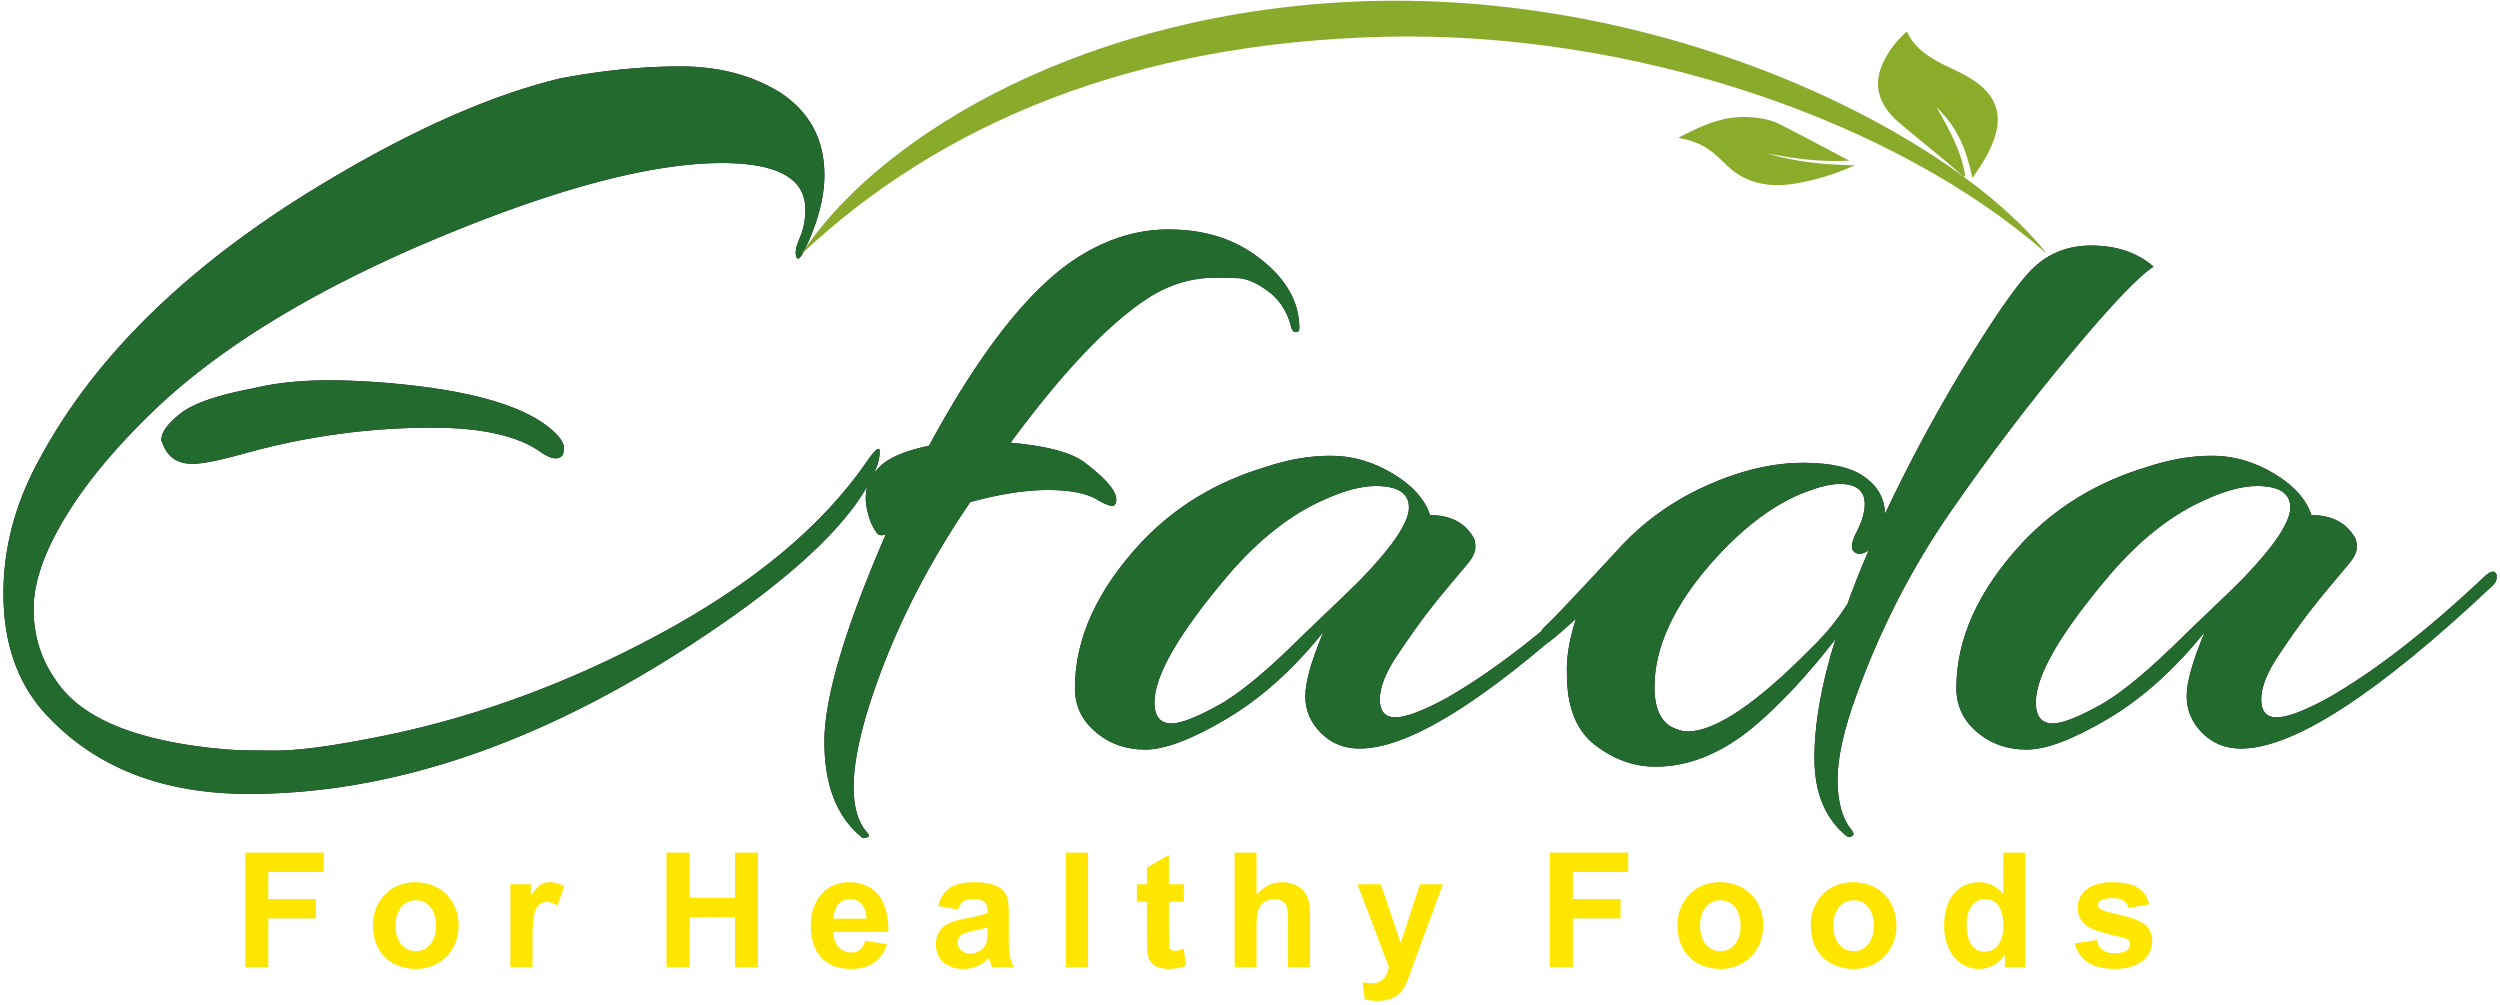 <svg version="1.2" baseProfile="tiny-ps" xmlns="http://www.w3.org/2000/svg" width="291" height="117" class="efada-logo"><defs><linearGradient id="grd1" gradientUnits="userSpaceOnUse" x1="-85.829" y1="216.331" x2="-84.991" y2="216.331"><stop offset="0" stop-color="#49a736"/><stop offset="1" stop-color="#226a2e"/></linearGradient><linearGradient id="grd2" gradientUnits="userSpaceOnUse" x1="-85.83" y1="216.296" x2="-84.991" y2="216.296"><stop offset="0" stop-color="#49a736"/><stop offset="1" stop-color="#226a2e"/></linearGradient><linearGradient id="grd3" gradientUnits="userSpaceOnUse" x1="-85.829" y1="216.273" x2="-84.991" y2="216.273"><stop offset="0" stop-color="#49a736"/><stop offset="1" stop-color="#226a2e"/></linearGradient><linearGradient id="grd4" gradientUnits="userSpaceOnUse" x1="-85.83" y1="216.294" x2="-84.99" y2="216.294"><stop offset="0" stop-color="#49a736"/><stop offset="1" stop-color="#226a2e"/></linearGradient><linearGradient id="grd5" gradientUnits="userSpaceOnUse" x1="-85.829" y1="216.273" x2="-84.991" y2="216.273"><stop offset="0" stop-color="#49a736"/><stop offset="1" stop-color="#226a2e"/></linearGradient><clipPath clipPathUnits="userSpaceOnUse" id="cp1"><path d="M79.21 7.73c4.45 0 8.32 1.02 11.6 3.04 3.44 2.27 5.15 5.47 5.15 9.61 0 2.65-.78 5.58-2.34 8.78-.47.94-.78 1.17-.94.7-.15-.46-.02-1.19.41-2.16.43-.98.65-2.09.65-3.34 0-3.59-3.24-5.39-9.72-5.39-8.05 0-18.97 2.87-32.8 8.61-13.81 5.74-24.63 12.2-32.44 19.38-4.76 4.46-8.43 8.77-11 12.94-2.58 4.18-3.87 7.83-3.87 10.96 0 3.12.86 5.89 2.58 8.31 2.96 4.53 9.64 7.22 20.02 8.08 1.17.08 3.01.12 5.51.12s5.97-.43 10.42-1.29c11.55-2.11 22.88-6.13 33.96-12.07 11.09-5.93 19.25-12.68 24.48-20.25 1.02-1.48 1.52-1.88 1.52-1.18 0 .32-.07.79-.23 1.41-2.11 5.94-9.25 12.88-21.44 20.85C62.86 86.55 45.6 92.41 28.97 92.41c-9.68 0-17.33-2.86-22.95-8.56C2.27 80.19.4 75.27.4 69.1c0-5.31 1.36-10.46 4.09-15.46C11.13 41.15 22.65 30.1 39.05 20.5c9.67-5.7 18.38-9.49 26.11-11.37 4.92-.93 9.6-1.4 14.05-1.4zM38.23 44.27c3.28 0 6.83.23 10.65.7 8.12 1.02 13.47 2.93 16.05 5.74.47.55.7 1 .7 1.35 0 .35-.04.64-.12.88-.46.62-1.28.54-2.46-.24-2.65-1.95-6.91-2.92-12.76-2.92-7.26 0-14.45.97-21.55 2.92-3.04.86-5.15 1.29-6.33 1.29-1.79 0-2.96-.82-3.51-2.46a.507.507 0 01-.12-.35c0-.86.74-1.88 2.23-3.05 1.48-1.17 4.29-2.14 8.43-2.92 2.58-.63 5.51-.94 8.79-.94z"/></clipPath><clipPath clipPathUnits="userSpaceOnUse" id="cp2"><path d="M124.89 30.33c-5.38 3.68-10.97 10.86-16.75 21.55-2.58.55-4.41 1.29-5.51 2.23-.93.86-1.5 1.7-1.69 2.52-.2.81-.22 1.64-.06 2.45.16.82.37 1.51.64 2.05.28.55.51.9.71 1.06.19.15.48.15.88 0-4.77 11.01-7.15 19.05-7.15 24.12 0 5.08 1.45 8.79 4.33 11.13.08.07.16.12.24.12.07 0 .23-.05.46-.12.24-.08.2-.28-.11-.59-1.01-1.17-1.52-2.92-1.52-5.27 0-2.34.55-5.31 1.63-8.9 2.58-8.27 6.56-16.35 11.95-24.24 3.44-.94 6.45-1.4 9.02-1.4 2.58 0 4.49.37 5.74 1.11 1.25.74 1.95.92 2.11.53.54-1.02-.63-2.62-3.52-4.81-1.48-1.17-4.37-1.95-8.66-2.34 6.09-8.27 11.44-13.89 16.04-16.86 2.42-1.56 5.04-2.35 7.85-2.35.78 0 1.66.03 2.63.06.98.04 2.13.55 3.46 1.52 1.33.98 2.22 2.37 2.69 4.16.08.39.26.59.53.59s.41-.16.41-.47c0-3.28-1.8-6.17-5.39-8.67-2.73-1.87-6.01-2.8-9.83-2.8-3.83 0-7.54 1.2-11.13 3.62z"/></clipPath><clipPath clipPathUnits="userSpaceOnUse" id="cp3"><path d="M154.93 53.05c2.46 0 4.84.69 7.14 2.05 2.3 1.37 3.77 2.99 4.39 4.86 2.34 0 4.03.87 5.04 2.58.16.23.23.63.23 1.17 0 .55-.29 1.17-.88 1.87-.58.71-1.3 1.57-2.16 2.58-.86 1.02-1.74 2.11-2.64 3.28-.89 1.17-2.03 2.77-3.39 4.8-1.37 2.04-2.05 3.75-2.05 5.15 0 1.41.6 2.11 1.82 2.11 1.2 0 3.17-.74 5.91-2.22 5.46-3.12 11.51-7.81 18.15-14.06.78-.77 1.29-.89 1.52-.35v.47c0 .24-.16.51-.46.82-13.43 12.65-23.2 18.97-29.29 18.97-1.79 0-3.29-.6-4.5-1.81s-1.82-2.64-1.82-4.28c0-1.64.7-4.13 2.11-7.49-3.51 4.37-7.28 7.75-11.3 10.13-4.02 2.38-7.17 3.57-9.43 3.57s-4.2-.68-5.79-2.05c-1.61-1.36-2.41-3.07-2.41-5.1 0-5.77 2.58-11.43 7.73-16.97 3.91-4.14 8.75-7.07 14.52-8.79 2.58-.86 5.1-1.29 7.56-1.29zm-18.56 31.16c1.09 0 2.9-.71 5.44-2.11 2.54-1.4 5.87-4.18 10.01-8.32.23-.23 1.14-1.09 2.7-2.58 1.56-1.48 2.88-2.76 3.98-3.86 3.67-3.82 5.5-6.57 5.5-8.26 0-1.67-1.28-2.51-3.86-2.51-1.64 0-3.59.51-5.86 1.52-3.98 1.72-7.76 4.68-11.36 8.9-5.7 6.72-8.54 11.64-8.54 14.76 0 1.64.66 2.46 1.99 2.46z"/></clipPath><clipPath clipPathUnits="userSpaceOnUse" id="cp4"><path d="M243.41 28.58c2.96 0 5.38.82 7.26 2.46-1.64 1.01-4.85 4.37-9.6 10.07-4.77 5.7-9.42 11.81-13.94 18.33-4.53 6.52-8.2 13.64-11.01 21.37-1.49 4.06-2.23 7.38-2.23 9.95 0 2.58.55 4.54 1.64 5.86.24.31.28.53.12.64-.16.12-.27.18-.35.18-.08 0-.19-.04-.35-.12-2.5-2.02-3.75-5.05-3.75-9.08 0-4.01.82-8.64 2.46-13.87-3.2 4.14-6.36 7.53-9.49 10.19-3.75 3.12-7.57 4.68-11.47 4.68-2.51 0-4.85-.84-7.03-2.52-2.19-1.67-3.28-4.43-3.28-8.25-.08-1.88.27-4.03 1.05-6.44-1.56 1.4-2.56 2.26-2.99 2.57-.42.32-.71.32-.87 0-.16-.31-.24-.6-.24-.88 0-.27.26-.62.77-1.05.5-.43 3.22-3.3 8.14-8.61 2.88-3.2 6.32-5.69 10.3-7.49 3.98-1.8 7.77-2.7 11.36-2.7 3.28 0 5.68.57 7.2 1.7 1.53 1.13 2.29 2.56 2.29 4.27 2.81-5.93 5.83-11.57 9.07-16.92 3.24-5.34 5.76-9.03 7.56-11.06 1.95-2.19 4.41-3.28 7.38-3.28zm-46.97 56.56c3.2 0 7.97-3.2 14.29-9.6 1.72-1.64 3.16-3.4 4.33-5.27.63-1.8 1.45-3.87 2.46-6.21-.7.47-1.27.53-1.69.18-.43-.35-.34-1.13.29-2.34.62-1.21.94-2.29.94-3.22 0-1.57-.98-2.35-2.94-2.35-1.01 0-2.33.32-3.97.94-3.67 1.41-7.3 4.14-10.9 8.2-4.45 5.07-6.67 9.91-6.67 14.52 0 2.73.9 4.37 2.69 4.92.39.15.78.23 1.17.23z"/></clipPath><clipPath clipPathUnits="userSpaceOnUse" id="cp5"><path d="M257.52 53.05c2.45 0 4.84.69 7.14 2.05 2.3 1.37 3.77 2.99 4.39 4.86 2.34 0 4.02.87 5.04 2.58.16.23.24.63.24 1.17 0 .55-.3 1.17-.89 1.87-.58.71-1.3 1.57-2.16 2.58-.86 1.02-1.74 2.11-2.64 3.28-.9 1.17-2.03 2.77-3.39 4.8-1.37 2.04-2.05 3.75-2.05 5.15 0 1.41.6 2.11 1.81 2.11s3.18-.74 5.92-2.22c5.46-3.12 11.51-7.81 18.15-14.06.78-.77 1.29-.89 1.52-.35v.47c0 .24-.16.51-.47.82-13.42 12.65-23.18 18.97-29.28 18.97-1.79 0-3.29-.6-4.5-1.81s-1.82-2.64-1.82-4.28c0-1.64.7-4.13 2.11-7.49-3.51 4.37-7.28 7.75-11.3 10.13-4.02 2.38-7.17 3.57-9.43 3.57s-4.2-.68-5.79-2.05c-1.61-1.36-2.4-3.07-2.4-5.1 0-5.77 2.57-11.43 7.72-16.97 3.91-4.14 8.75-7.07 14.53-8.79 2.57-.86 5.09-1.29 7.55-1.29zm-18.57 31.16c1.1 0 2.91-.71 5.45-2.11s5.87-4.18 10.02-8.32c.23-.23 1.12-1.09 2.69-2.58 1.56-1.48 2.89-2.76 3.98-3.86 3.67-3.82 5.5-6.57 5.5-8.26 0-1.67-1.29-2.51-3.86-2.51-1.64 0-3.59.51-5.86 1.52-3.98 1.72-7.77 4.68-11.36 8.9-5.7 6.72-8.54 11.64-8.54 14.76 0 1.64.66 2.46 1.98 2.46z"/></clipPath></defs><style>.shp0{fill:#1a1718}.shp7{fill:#8bab2b}.shp8{fill:#ffe600}</style><g id="Group 30"><g id="Group 17"><path id="Path 36" fill-rule="evenodd" class="shp0" d="M93.74 24.36c0-3.59-3.24-5.38-9.72-5.38-8.05 0-18.97 2.86-32.8 8.6-13.81 5.74-24.63 12.2-32.44 19.38-4.76 4.46-8.43 8.77-11 12.94-2.58 4.18-3.87 7.83-3.87 10.96 0 3.12.86 5.89 2.58 8.31 2.96 4.53 9.64 7.22 20.02 8.08 1.17.08 3.01.12 5.51.12s5.97-.43 10.42-1.29c11.55-2.11 22.88-6.13 33.96-12.07 11.09-5.92 19.25-12.68 24.48-20.26 1.02-1.47 1.52-1.87 1.52-1.17 0 .32-.07.79-.23 1.41-2.11 5.94-9.26 12.88-21.43 20.85C62.86 86.55 45.6 92.41 28.97 92.41c-9.68 0-17.33-2.86-22.95-8.56C2.27 80.19.4 75.27.4 69.1c0-5.31 1.36-10.46 4.09-15.46C11.13 41.15 22.65 30.1 39.05 20.5c9.67-5.7 18.38-9.49 26.11-11.36 4.92-.94 9.61-1.41 14.05-1.41 4.45 0 8.32 1.02 11.6 3.04 3.44 2.27 5.15 5.47 5.15 9.61 0 2.65-.78 5.58-2.34 8.78-.47.94-.78 1.17-.94.7-.15-.46-.02-1.19.41-2.16.43-.98.65-2.09.65-3.34zM64.93 50.71c.47.55.7 1 .7 1.35 0 .35-.04.64-.12.88-.46.62-1.29.54-2.46-.24-2.65-1.95-6.91-2.92-12.76-2.92-7.26 0-14.45.97-21.55 2.92-3.04.86-5.15 1.29-6.32 1.29-1.8 0-2.97-.82-3.52-2.46a.507.507 0 01-.12-.35c0-.86.74-1.88 2.23-3.05 1.48-1.17 4.29-2.14 8.43-2.92 2.58-.63 5.51-.94 8.79-.94 3.27 0 6.83.23 10.65.7 8.12 1.02 13.47 2.93 16.05 5.74z"/><path id="Path 37" class="shp0" d="M151.24 38.18c0 .31-.14.47-.41.47-.27 0-.45-.2-.53-.59-.47-1.79-1.36-3.18-2.69-4.16-1.33-.97-2.48-1.47-3.45-1.52-.98-.03-1.86-.06-2.64-.06-2.81 0-5.43.79-7.85 2.35-4.6 2.97-9.95 8.59-16.04 16.86 4.29.39 7.18 1.17 8.66 2.34 2.89 2.19 4.06 3.79 3.52 4.81-.16.39-.86.21-2.11-.53s-3.16-1.12-5.74-1.12c-2.57 0-5.58.47-9.02 1.41-5.39 7.89-9.37 15.97-11.94 24.24-1.09 3.59-1.64 6.56-1.64 8.9 0 2.35.51 4.1 1.52 5.27.31.31.35.51.12.59-.24.08-.4.12-.47.12-.08 0-.16-.04-.24-.12-2.88-2.34-4.33-6.05-4.33-11.13 0-5.07 2.38-13.11 7.15-24.12-.4.15-.69.15-.88 0-.2-.16-.43-.51-.71-1.06-.27-.54-.48-1.23-.64-2.05a5.63 5.63 0 01.06-2.45c.19-.82.76-1.66 1.69-2.52 1.1-.94 2.93-1.68 5.51-2.23 5.78-10.69 11.37-17.87 16.75-21.55 3.59-2.42 7.3-3.62 11.13-3.62 3.82 0 7.1.93 9.83 2.8 3.59 2.5 5.39 5.39 5.39 8.67z"/><path id="Path 38" fill-rule="evenodd" class="shp0" d="M168.69 68.16c-.86 1.02-1.74 2.11-2.64 3.28-.89 1.17-2.03 2.77-3.39 4.8-1.37 2.04-2.05 3.75-2.05 5.15 0 1.41.6 2.11 1.82 2.11 1.2 0 3.17-.74 5.9-2.22 5.47-3.12 11.52-7.81 18.16-14.06.78-.77 1.29-.89 1.52-.35v.47c0 .24-.16.51-.46.82-13.43 12.65-23.2 18.97-29.29 18.97-1.79 0-3.29-.6-4.5-1.81s-1.82-2.64-1.82-4.28c0-1.64.7-4.13 2.11-7.49-3.51 4.37-7.28 7.75-11.3 10.13-4.02 2.38-7.17 3.57-9.43 3.57s-4.2-.68-5.79-2.05c-1.61-1.36-2.41-3.07-2.41-5.1 0-5.77 2.58-11.43 7.73-16.97 3.91-4.14 8.75-7.07 14.52-8.79 2.58-.86 5.1-1.29 7.56-1.29s4.84.69 7.14 2.05c2.3 1.37 3.77 2.99 4.39 4.86 2.34 0 4.03.86 5.04 2.58.16.23.23.62.23 1.17 0 .55-.29 1.17-.88 1.88-.58.7-1.3 1.56-2.16 2.57zm-8.55-11.59c-1.64 0-3.59.5-5.86 1.52-3.98 1.72-7.76 4.68-11.36 8.9-5.7 6.72-8.54 11.64-8.54 14.76 0 1.64.66 2.46 1.99 2.46 1.09 0 2.9-.71 5.44-2.11 2.54-1.4 5.87-4.18 10.01-8.32l2.7-2.58c1.56-1.48 2.88-2.76 3.98-3.86 3.67-3.82 5.5-6.57 5.5-8.26 0-1.67-1.29-2.51-3.86-2.51z"/><path id="Path 39" fill-rule="evenodd" class="shp0" d="M216.12 80.81c-1.49 4.06-2.23 7.38-2.23 9.95 0 2.58.55 4.54 1.64 5.86.24.31.28.53.12.64-.16.12-.27.18-.35.18-.08 0-.19-.04-.35-.12-2.5-2.02-3.75-5.05-3.75-9.08 0-4.01.82-8.64 2.46-13.87-3.2 4.14-6.36 7.53-9.49 10.19-3.74 3.12-7.57 4.68-11.47 4.68-2.51 0-4.85-.84-7.03-2.52-2.19-1.67-3.28-4.43-3.28-8.25-.08-1.88.27-4.02 1.05-6.44-1.56 1.4-2.55 2.26-2.99 2.57-.42.32-.71.32-.87 0-.16-.31-.24-.6-.24-.88 0-.27.26-.62.77-1.05.5-.43 3.22-3.3 8.14-8.61 2.88-3.2 6.32-5.7 10.3-7.49 3.98-1.8 7.77-2.7 11.36-2.7 3.28 0 5.68.57 7.2 1.7 1.53 1.13 2.29 2.56 2.29 4.27 2.81-5.93 5.83-11.57 9.07-16.92 3.24-5.34 5.76-9.03 7.56-11.06 1.95-2.19 4.41-3.28 7.38-3.28 2.96 0 5.38.82 7.26 2.46-1.64 1.01-4.85 4.37-9.6 10.07-4.77 5.7-9.42 11.81-13.94 18.33-4.53 6.52-8.2 13.64-11.01 21.37zm.94-22.13c0-1.57-.98-2.35-2.94-2.35-1.01 0-2.33.32-3.97.94-3.67 1.41-7.3 4.14-10.9 8.2-4.45 5.07-6.67 9.91-6.67 14.52 0 2.73.9 4.37 2.69 4.92.39.15.78.23 1.17.23 3.2 0 7.97-3.2 14.29-9.6 1.72-1.64 3.16-3.4 4.33-5.27.63-1.8 1.45-3.87 2.46-6.21-.7.47-1.27.53-1.69.18-.44-.35-.34-1.13.29-2.34.62-1.21.94-2.29.94-3.22z"/><path id="Path 40" fill-rule="evenodd" class="shp0" d="M271.28 68.16c-.86 1.02-1.74 2.11-2.64 3.28-.9 1.17-2.03 2.77-3.39 4.8-1.37 2.04-2.05 3.75-2.05 5.15 0 1.41.6 2.11 1.82 2.11 1.2 0 3.17-.74 5.91-2.22 5.46-3.12 11.51-7.81 18.15-14.06.78-.77 1.29-.89 1.52-.35v.47c0 .24-.16.51-.46.82-13.43 12.65-23.19 18.97-29.29 18.97-1.79 0-3.29-.6-4.5-1.81s-1.82-2.64-1.82-4.28c0-1.64.7-4.13 2.11-7.49-3.51 4.37-7.28 7.75-11.3 10.13-4.02 2.38-7.17 3.57-9.43 3.57s-4.2-.68-5.79-2.05c-1.61-1.36-2.4-3.07-2.4-5.1 0-5.77 2.57-11.43 7.72-16.97 3.91-4.14 8.75-7.07 14.53-8.79 2.57-.86 5.09-1.29 7.55-1.29s4.84.69 7.14 2.05c2.3 1.37 3.77 2.99 4.39 4.86 2.34 0 4.02.86 5.04 2.58.16.23.24.62.24 1.17 0 .55-.3 1.17-.89 1.88-.58.7-1.3 1.56-2.16 2.57zm-8.55-11.59c-1.64 0-3.59.5-5.86 1.52-3.98 1.72-7.77 4.68-11.36 8.9-5.7 6.72-8.54 11.64-8.54 14.76 0 1.64.66 2.46 1.98 2.46 1.1 0 2.91-.71 5.45-2.11s5.87-4.18 10.02-8.32c.23-.23 1.12-1.09 2.69-2.58 1.56-1.48 2.89-2.76 3.98-3.86 3.67-3.82 5.5-6.57 5.5-8.26 0-1.67-1.29-2.51-3.86-2.51z"/></g><g id="Group 19"><g id="Group 18" clip-path="url(#cp1)"><path id="Rectangle 16" d="M.4 7.73h102v84.68H.4V7.73z" fill="url(#grd1)"/></g></g><g id="Group 21"><g id="Group 20" clip-path="url(#cp2)"><path id="Rectangle 17" d="M95.96 26.71h55.28v70.85H95.96V26.71z" fill="url(#grd2)"/></g></g><g id="Group 23"><g id="Group 22" clip-path="url(#cp3)"><path id="Rectangle 18" d="M125.12 53.06h62.89v34.19h-62.89V53.06z" fill="url(#grd3)"/></g></g><g id="Group 25"><g id="Group 24" clip-path="url(#cp4)"><path id="Rectangle 19" d="M179.34 28.58h71.33v68.86h-71.33V28.58z" fill="url(#grd4)"/></g></g><g id="Group 27"><g id="Group 26" clip-path="url(#cp5)"><path id="Rectangle 20" d="M227.72 53.06h62.88v34.19h-62.88V53.06z" fill="url(#grd5)"/></g></g><g id="Group 29"><path id="Path 46" d="M238.28 29.57c-17.7-15.6-48.25-26-77.23-25.29-28.88.72-51.38 9.89-67.75 25.29 8.22-12.7 30.57-27.25 62.27-29.27 36.95-2.36 71.37 14.93 82.71 29.27z" fill="#89aa2b"/><path id="Path 47" class="shp7" d="M221.97 3.67c.89 2.08 2.96 3.28 5.29 4.35 2.3 1.04 4.23 2.29 4.96 4.18.52 1.35.35 2.7-.12 4.03-.55 1.55-1.45 3.01-2.52 4.49-.6-2.93-1.56-5.77-4.17-8.23 1.51 2.6 2.93 5.22 3.35 8.02-.12.01-.24.04-.26.02-2.34-2.14-4.96-4.13-7.4-6.21-2.61-2.22-3.15-4.68-1.76-7.33.59-1.14 1.36-2.22 2.63-3.32z"/><path id="Path 48" class="shp7" d="M195.36 16.03c2.91-1.49 5.58-2.82 9.28-2.3.91.13 1.78.35 2.51.72 2.67 1.37 5.3 2.77 8.09 4.24-3.38.2-6.46-.24-9.51-.83 3.13.95 6.43 1.31 10.16 1.38a27.962 27.962 0 01-6.76 2.1c-3.36.6-6.02-.11-8.03-2-.77-.72-1.47-1.47-2.42-2.09-.87-.56-1.9-.92-3.32-1.22z"/><g id="Group 28"><path id="Path 49" class="shp8" d="M31.23 101.5v3.15h5.55v2.25h-5.55v5.67h-2.69V99.24h9.14v2.26h-6.45z"/><path id="Path 50" fill-rule="evenodd" class="shp8" d="M48.39 102.69c.73 0 1.4.13 2.02.38.61.25 1.14.6 1.58 1.05.44.44.78.97 1.02 1.59.25.61.38 1.28.38 2.01 0 .73-.13 1.4-.38 2.02-.25.62-.59 1.16-1.04 1.6-.44.45-.97.8-1.58 1.06-.6.25-1.26.38-1.97.38-.45 0-.88-.05-1.32-.15-.43-.1-.84-.25-1.22-.44-.38-.2-.73-.44-1.04-.74-.32-.3-.58-.64-.79-1.02-.42-.78-.64-1.72-.64-2.83 0-.42.06-.84.17-1.27.11-.42.26-.81.47-1.19.2-.37.45-.71.76-1.03.3-.32.64-.58 1.02-.79.77-.42 1.63-.63 2.56-.63zm.02 2.1c-.33 0-.64.06-.93.19-.29.13-.54.32-.76.57-.2.25-.37.56-.5.93-.12.36-.18.78-.18 1.26s.06.9.18 1.27c.13.37.3.68.5.93.22.25.47.44.76.58.29.13.6.19.93.19.33 0 .64-.06.92-.19.29-.14.54-.33.75-.58.21-.25.38-.56.49-.93.12-.38.18-.8.18-1.29 0-.46-.06-.88-.18-1.24-.11-.37-.28-.68-.49-.93-.21-.25-.46-.44-.75-.57-.28-.13-.59-.19-.92-.19z"/><path id="Path 51" class="shp8" d="M61.79 104.29c.21-.32.4-.59.57-.8.18-.2.36-.36.53-.49.17-.12.35-.2.53-.24.17-.05.36-.07.57-.07.58 0 1.14.16 1.68.49l-.78 2.23c-.44-.28-.84-.42-1.22-.42-.35 0-.66.1-.9.29-.25.2-.44.56-.58 1.08-.14.51-.21 1.59-.21 3.23v2.98h-2.57v-9.64h2.38v1.36z"/><path id="Path 52" class="shp8" d="M85.55 112.57v-5.83h-5.27v5.83h-2.7V99.24h2.7v5.26h5.27v-5.26h2.68v13.33h-2.68z"/><path id="Path 53" fill-rule="evenodd" class="shp8" d="M103.25 109.92c-.32.95-.83 1.66-1.54 2.14-.7.48-1.58.72-2.65.72-.83 0-1.55-.13-2.14-.4-.6-.26-1.09-.62-1.46-1.07-.37-.45-.64-.98-.82-1.58a6.65 6.65 0 01-.26-1.92c0-.8.11-1.51.33-2.15.22-.63.53-1.17.93-1.6.39-.44.86-.78 1.4-1.01.54-.24 1.12-.36 1.76-.36.72 0 1.37.12 1.94.36.58.23 1.07.59 1.46 1.07.4.48.7 1.08.91 1.8.21.72.3 1.57.29 2.56H97c.02.38.08.72.18 1.02.11.3.26.55.44.75a1.986 1.986 0 001.47.62c.39 0 .72-.1 1-.32.27-.22.48-.56.62-1.05l2.54.42zm-2.39-2.99c-.01-.38-.06-.7-.17-.99-.1-.28-.24-.51-.4-.71a1.7 1.7 0 00-.6-.43c-.23-.1-.47-.15-.74-.15-.28 0-.53.05-.76.16-.23.1-.43.26-.61.45-.17.2-.31.44-.4.72-.09.28-.14.6-.14.95h3.82z"/><path id="Path 54" fill-rule="evenodd" class="shp8" d="M109.19 105.45c.13-.46.31-.87.53-1.22.21-.34.48-.63.81-.86.34-.23.74-.4 1.2-.51.47-.11 1.01-.17 1.64-.17.57 0 1.07.04 1.48.11.42.07.78.17 1.07.3a2.328 2.328 0 011.18 1.03c.22.41.33 1.18.32 2.29v2.99c0 .42.01.78.03 1.08.01.3.04.56.09.79.05.23.11.44.18.64.08.2.17.41.28.65h-2.54c-.06-.17-.14-.43-.24-.76-.04-.15-.07-.25-.09-.3-.43.42-.9.74-1.4.95-.5.22-1.03.32-1.58.32-.51 0-.96-.06-1.36-.21-.39-.14-.73-.34-1.01-.59-.27-.25-.48-.55-.63-.9-.14-.35-.22-.74-.22-1.15 0-.54.13-1.03.39-1.45.26-.43.62-.76 1.09-.99.46-.23 1.14-.42 2.04-.59 1.19-.23 2.02-.44 2.49-.63v-.25c0-.25-.03-.45-.09-.63a.805.805 0 00-.28-.42c-.13-.11-.31-.19-.54-.24-.22-.05-.5-.08-.84-.08-.45 0-.8.09-1.06.28-.25.18-.46.49-.62.94l-2.32-.42zm5.75 2.49c-.33.1-.85.23-1.57.39-.7.15-1.16.29-1.39.44-.33.25-.5.55-.5.91 0 .18.04.34.11.5.07.16.17.3.29.42a1.395 1.395 0 001.03.39c.23 0 .45-.03.67-.1.21-.07.4-.17.57-.29.18-.12.32-.26.44-.42.12-.16.19-.32.24-.49.07-.23.11-.65.11-1.24v-.51z"/><path id="Rectangle 21" class="shp8" d="M124.08 99.24h2.56v13.33h-2.56V99.24z"/><path id="Path 55" class="shp8" d="M137.8 102.93v2.03h-1.74v3.88c0 .78.02 1.25.06 1.38.03.13.11.24.22.33.12.09.26.13.43.13.23 0 .57-.09 1.03-.26l.22 1.99c-.59.25-1.26.37-2.02.37-.47 0-.88-.07-1.24-.23-.37-.15-.64-.35-.82-.59-.08-.13-.15-.26-.21-.39-.06-.14-.1-.32-.14-.52-.03-.21-.06-.46-.07-.76-.01-.3-.02-.68-.02-1.12v-4.21h-1.17v-2.03h1.17v-1.94l2.56-1.48v3.42h1.74z"/><path id="Path 56" class="shp8" d="M146.26 104.15c.82-.97 1.81-1.46 2.94-1.46.59 0 1.13.11 1.6.33.47.22.83.5 1.07.85.12.16.22.34.3.51.07.18.14.39.19.61.05.23.09.49.11.8.02.3.02.68.02 1.11v5.67h-2.56v-5.1c0-1-.05-1.65-.14-1.93-.09-.28-.27-.5-.52-.65-.25-.16-.55-.24-.91-.24-.43 0-.81.1-1.15.31-.32.19-.57.51-.73.93-.15.42-.22 1.04-.22 1.85v4.83h-2.55V99.24h2.55v4.91z"/><path id="Path 57" class="shp8" d="M163.92 113.89c-.11.29-.22.53-.32.75-.11.21-.21.39-.32.54-.11.16-.22.3-.33.42-.11.12-.23.22-.37.3-.26.19-.58.33-.97.44-.38.11-.81.16-1.3.16-.48 0-.96-.06-1.45-.17l-.24-2c.41.08.77.12 1.09.12.3 0 .55-.05.77-.14.21-.09.39-.22.55-.38.15-.17.28-.36.39-.58.1-.23.19-.48.26-.75l-3.67-9.67h2.72l2.31 6.84 2.25-6.84h2.66l-3.42 9.28-.61 1.68z"/><path id="Path 58" class="shp8" d="M183.08 101.5v3.15h5.55v2.25h-5.55v5.67h-2.69V99.24h9.14v2.26h-6.45z"/><path id="Path 59" fill-rule="evenodd" class="shp8" d="M200.23 102.69c.74 0 1.41.13 2.02.38a4.719 4.719 0 012.62 2.64c.24.61.36 1.28.36 2.01 0 .73-.12 1.4-.37 2.02-.25.62-.6 1.16-1.04 1.6-.45.45-.97.8-1.58 1.06a5.1 5.1 0 01-1.98.38c-.44 0-.88-.05-1.31-.15-.43-.1-.84-.25-1.22-.44-.39-.2-.74-.44-1.04-.74-.32-.3-.58-.64-.79-1.02-.42-.78-.64-1.72-.64-2.83 0-.42.06-.84.16-1.27.11-.42.27-.81.47-1.19.21-.37.46-.71.76-1.03.3-.32.64-.58 1.03-.79.77-.42 1.63-.63 2.55-.63zm.02 2.1c-.33 0-.64.06-.92.19-.3.13-.55.32-.76.57-.21.25-.37.56-.5.93-.12.36-.18.78-.18 1.26s.06.9.18 1.27c.13.37.29.68.5.93.21.25.46.44.76.58.28.13.59.19.92.19.34 0 .65-.06.93-.19.29-.14.53-.33.75-.58.21-.25.37-.56.49-.93.12-.38.18-.8.18-1.29 0-.46-.06-.88-.18-1.24-.12-.37-.28-.68-.49-.93a2.17 2.17 0 00-.75-.57 2.18 2.18 0 00-.93-.19z"/><path id="Path 60" fill-rule="evenodd" class="shp8" d="M215.74 102.69c.74 0 1.41.13 2.02.38.62.25 1.14.6 1.58 1.05.45.44.79.97 1.03 1.59.25.61.37 1.28.37 2.01 0 .73-.12 1.4-.37 2.02-.25.62-.59 1.16-1.04 1.6-.45.45-.97.8-1.58 1.06a5.1 5.1 0 01-1.98.38c-.44 0-.88-.05-1.31-.15-.43-.1-.84-.25-1.22-.44-.39-.2-.73-.44-1.05-.74-.31-.3-.57-.64-.78-1.02-.42-.78-.63-1.72-.63-2.83 0-.42.05-.84.15-1.27.11-.42.27-.81.48-1.19.2-.37.45-.71.75-1.03.3-.32.64-.58 1.03-.79.77-.42 1.62-.63 2.55-.63zm.02 2.1c-.33 0-.64.06-.93.19-.28.13-.54.32-.75.57-.21.25-.37.56-.5.93-.12.36-.18.78-.18 1.26s.06.9.18 1.27c.13.37.29.68.5.93.21.25.47.44.75.58.29.13.6.19.93.19.34 0 .65-.06.93-.19.29-.14.53-.33.74-.58.22-.25.38-.56.5-.93.12-.38.18-.8.18-1.29 0-.46-.06-.88-.18-1.24-.12-.37-.28-.68-.5-.93-.21-.25-.45-.44-.74-.57a2.18 2.18 0 00-.93-.19z"/><path id="Path 61" fill-rule="evenodd" class="shp8" d="M233.37 112.57v-1.43c-.41.57-.88.99-1.41 1.25a3.642 3.642 0 01-3.18.05c-.49-.23-.92-.56-1.29-1-.37-.43-.65-.96-.87-1.59-.21-.63-.32-1.34-.32-2.14 0-.82.11-1.54.31-2.16.21-.63.49-1.15.85-1.57.36-.43.79-.74 1.29-.96.5-.22 1.04-.33 1.63-.33 1.08 0 2.02.46 2.8 1.36v-4.81h2.56v13.33h-2.37zm-2.31-7.92c-.3 0-.59.06-.84.18-.26.13-.49.3-.68.55-.19.24-.34.54-.45.9-.11.36-.17.78-.17 1.26 0 1.04.17 1.84.53 2.39.35.56.89.84 1.62.84.3 0 .57-.06.83-.19.26-.12.48-.31.67-.56.19-.25.34-.56.46-.94.11-.37.16-.8.16-1.3 0-.56-.05-1.03-.16-1.43-.11-.39-.25-.71-.44-.97-.19-.25-.42-.43-.68-.55-.26-.12-.55-.18-.85-.18z"/><path id="Path 62" class="shp8" d="M244.06 109.42c.1.5.32.89.65 1.14.33.26.8.39 1.41.39.66 0 1.16-.12 1.49-.36.22-.17.33-.4.33-.69 0-.2-.06-.36-.18-.48-.13-.12-.42-.23-.86-.33-2.06-.46-3.37-.88-3.91-1.26-.76-.51-1.14-1.24-1.14-2.17 0-.42.07-.81.24-1.17.16-.35.41-.67.74-.94.33-.27.75-.48 1.27-.63.51-.15 1.11-.23 1.81-.23.65 0 1.22.06 1.71.16.48.11.89.28 1.23.49.34.22.61.48.83.8.21.32.38.69.5 1.12l-2.42.43c-.1-.37-.29-.66-.57-.85-.29-.2-.7-.3-1.25-.3-.66 0-1.13.09-1.43.27-.19.14-.29.31-.29.52 0 .18.09.34.26.47.21.17 1 .4 2.38.72.69.15 1.25.32 1.72.5.47.19.84.4 1.13.64.29.24.49.51.61.82.13.31.19.67.19 1.08 0 .44-.09.85-.27 1.24-.19.39-.47.74-.83 1.03-.37.29-.83.52-1.38.7-.55.16-1.19.25-1.91.25-1.31 0-2.36-.26-3.13-.79-.76-.53-1.26-1.25-1.5-2.18l2.57-.39z"/></g></g></g></svg>